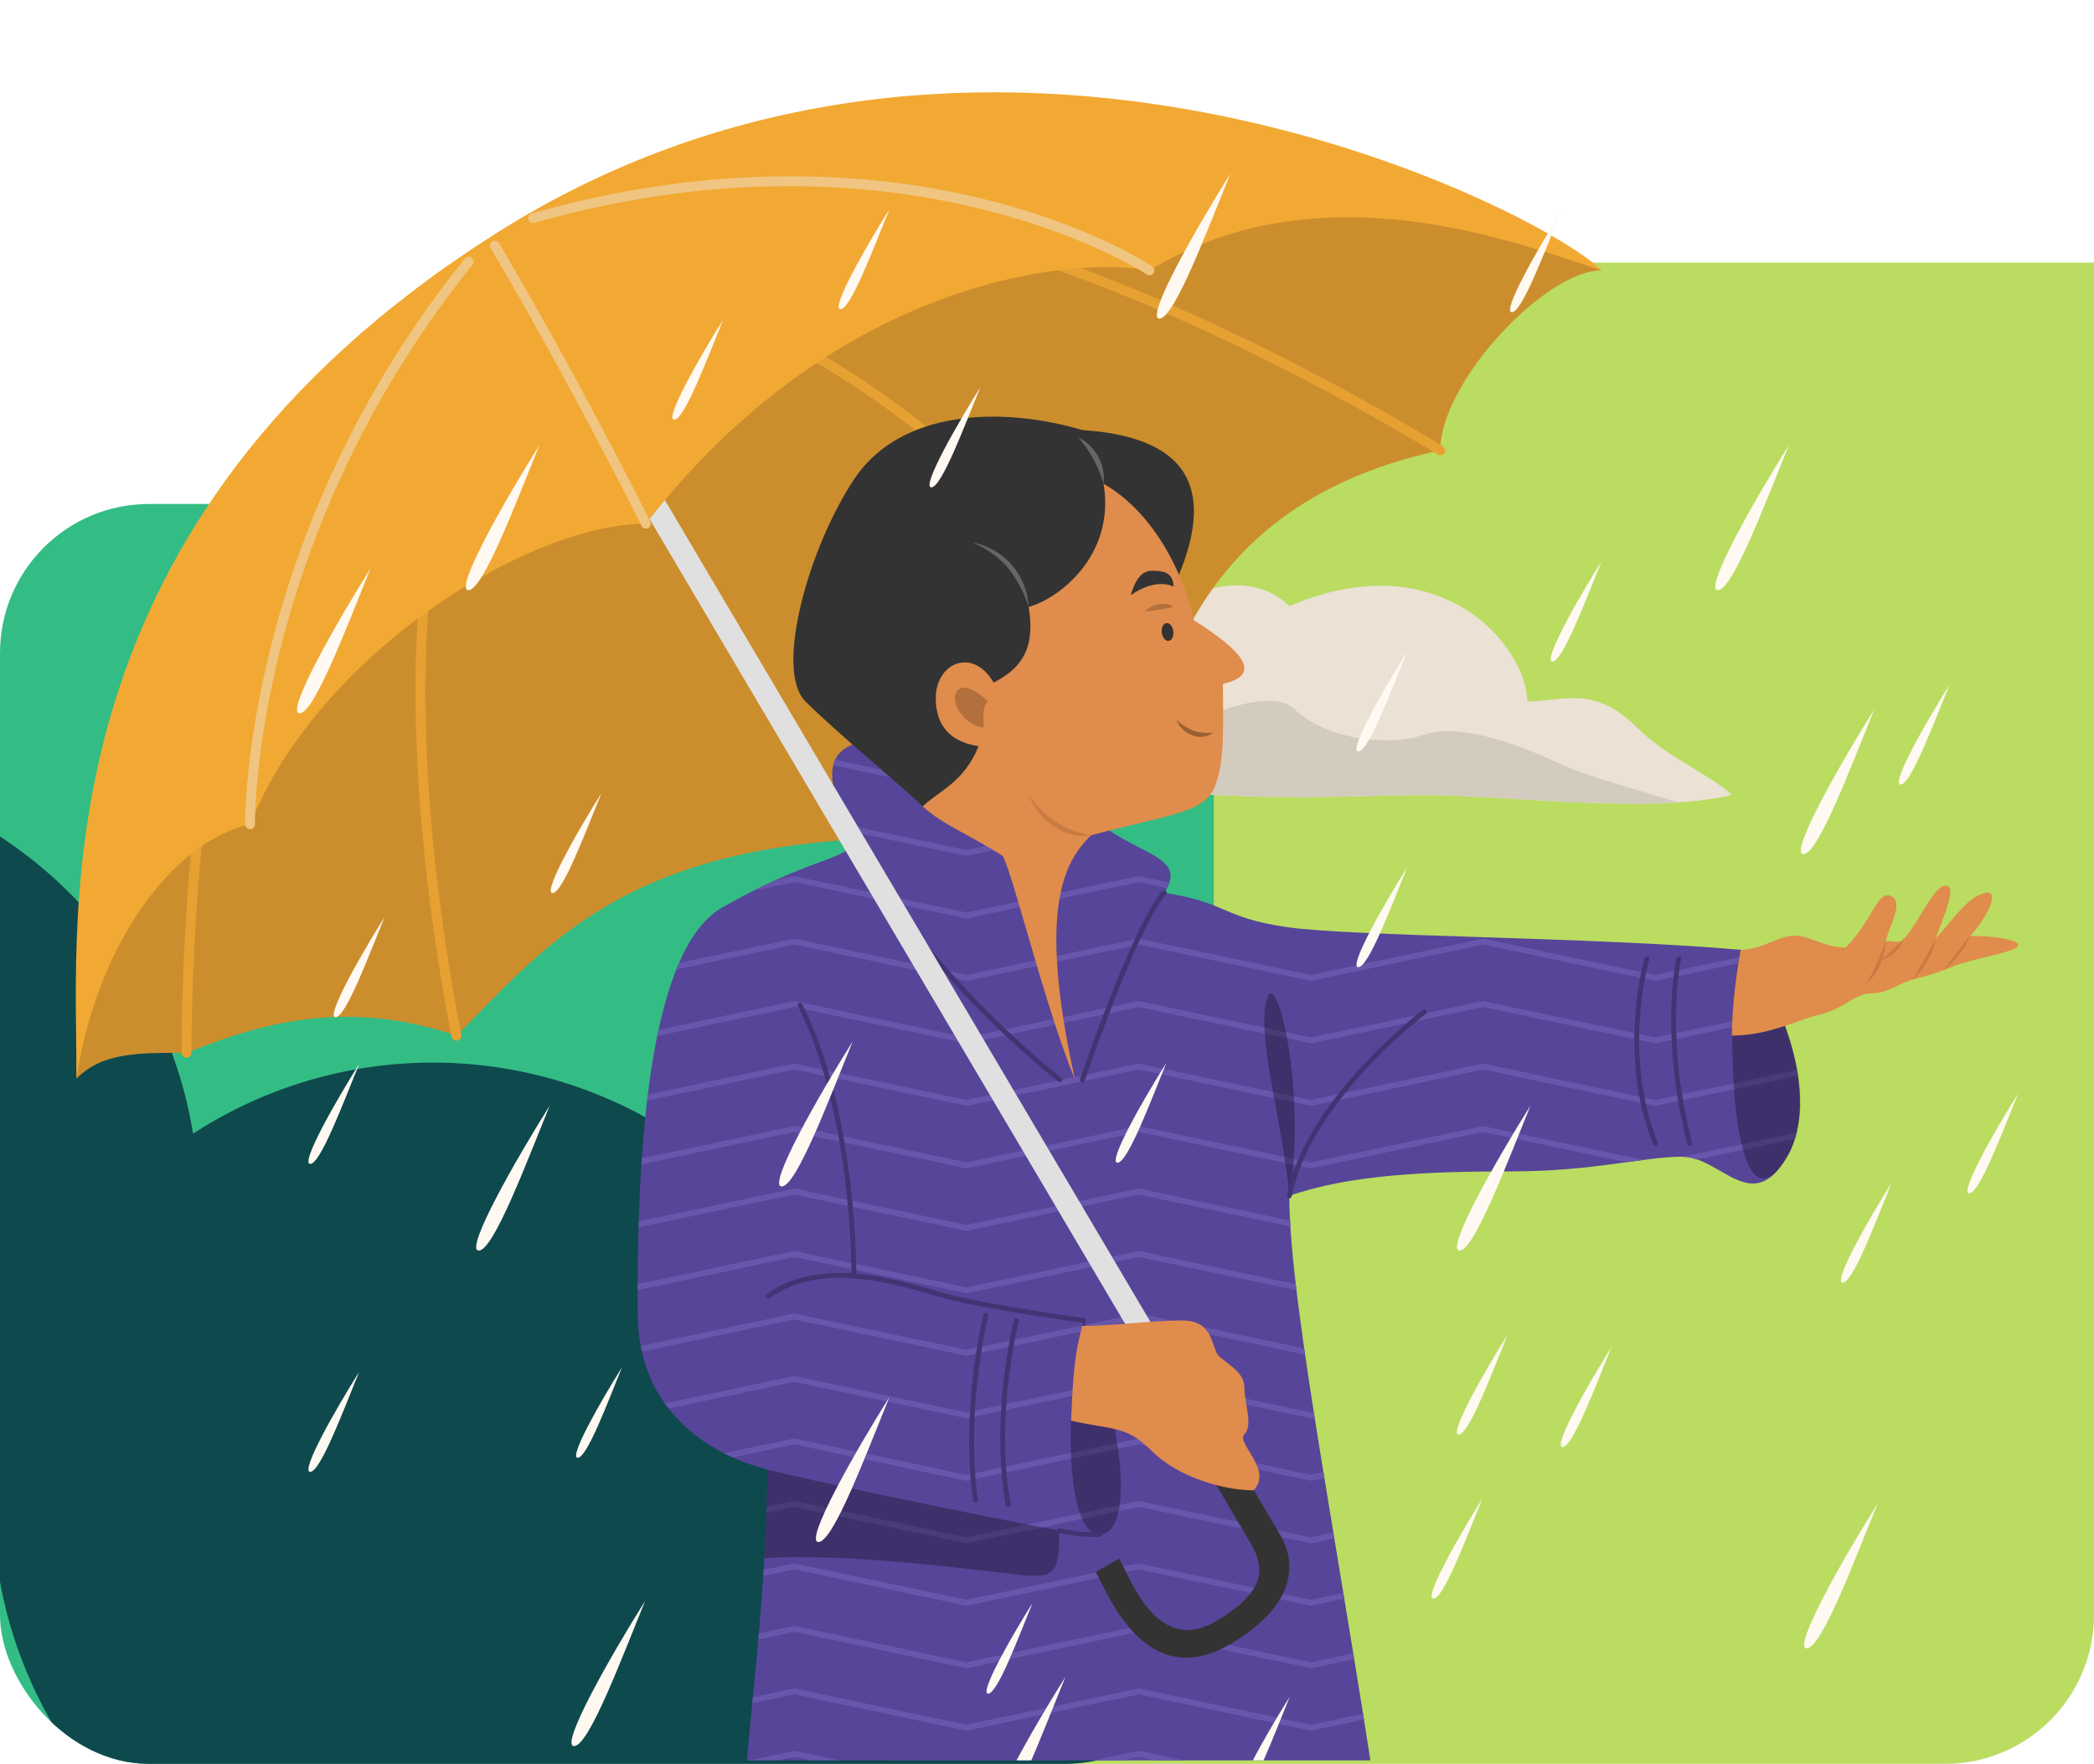 <svg xmlns="http://www.w3.org/2000/svg" xmlns:xlink="http://www.w3.org/1999/xlink" width="295" height="248.487" viewBox="0 0 295 248.487">
  <defs>
    <clipPath id="clip-path">
      <rect id="Rectángulo_338983" data-name="Rectángulo 338983" width="295" height="188.487" transform="translate(0 0)" fill="#0e494d" stroke="#707070" stroke-width="1"/>
    </clipPath>
    <clipPath id="clip-path-2">
      <rect id="Rectángulo_344698" data-name="Rectángulo 344698" width="171" height="177.487" rx="21" transform="translate(285 11097.305)" fill="#34bc85"/>
    </clipPath>
    <clipPath id="clip-path-3">
      <rect id="Rectángulo_344844" data-name="Rectángulo 344844" width="295" height="248" transform="translate(285 1687)" fill="#fff" stroke="#707070" stroke-width="1"/>
    </clipPath>
    <clipPath id="clip-path-4">
      <rect id="Rectángulo_344843" data-name="Rectángulo 344843" width="273.637" height="249.115" fill="none"/>
    </clipPath>
    <clipPath id="clip-path-6">
      <path id="Trazado_728902" data-name="Trazado 728902" d="M109.25,145.583c5.724,5.724,13.944,5.423,10.329,10.932,8.952,1.377,7.976,3.442,17.158,4.82s43.152,1.378,64.04,3.214c5.279,5.279,11.491,20.658,6.549,29.151s-9.3,0-14.812,0-12.394,2.065-24.1,2.065-22.722.46-31.216,3.443c0,15.838,7.688,53.023,13.542,93.65-14.117-2.754-30.815-4.476-45.881-2.41s-34,1.722-44.673-.344c0-12.4,3.443-32.02,3.443-52.334-6.542-1.721-18.248-7.115-18.248-22.264s.23-50.268,11.936-56.925,16.068-6.426,18.362-8.721c-2.066-5.968-5.3-12.14-.011-14.218,5.749,0,26.783,5.39,33.582,9.943" transform="translate(-45.38 -135.64)" fill="none"/>
    </clipPath>
    <clipPath id="clip-path-8">
      <rect id="Rectángulo_344841" data-name="Rectángulo 344841" width="145.944" height="88.199" fill="none"/>
    </clipPath>
  </defs>
  <g id="Grupo_984584" data-name="Grupo 984584" transform="translate(-285 -1687)">
    <g id="Grupo_984218" data-name="Grupo 984218" transform="translate(0 -9339.305)">
      <g id="Grupo_984217" data-name="Grupo 984217" transform="translate(-53 8056.097)">
        <g id="Grupo_983733" data-name="Grupo 983733" transform="translate(338 3007.208)">
          <path id="Rectángulo_338981" data-name="Rectángulo 338981" d="M21,0H189a0,0,0,0,1,0,0V190.487a21,21,0,0,1-21,21H21a21,21,0,0,1-21-21V21A21,21,0,0,1,21,0Z" transform="translate(106 0)" fill="#badc61"/>
          <rect id="Rectángulo_338982" data-name="Rectángulo 338982" width="171" height="177.487" rx="21" transform="translate(0 34)" fill="#34bc85"/>
        </g>
      </g>
      <g id="Enmascarar_grupo_927296" data-name="Enmascarar grupo 927296" clip-path="url(#clip-path-2)">
        <path id="Unión_143" data-name="Unión 143" d="M9248,11882a9.9,9.9,0,1,0-17-9,62.014,62.014,0,0,1-61.2-52.018,62,62,0,1,1,27.4-61.967A62.011,62.011,0,0,1,9293,11811a9.9,9.9,0,1,0,17,9,62,62,0,1,1-62,62Z" transform="translate(-8885 -573)" fill="#0e494d"/>
      </g>
    </g>
    <g id="Enmascarar_grupo_927300" data-name="Enmascarar grupo 927300" clip-path="url(#clip-path-3)">
      <g id="Grupo_984583" data-name="Grupo 984583" transform="translate(295.682 1700)">
        <g id="Grupo_984582" data-name="Grupo 984582" clip-path="url(#clip-path-4)">
          <g id="Grupo_984574" data-name="Grupo 984574">
            <g id="Grupo_984573" data-name="Grupo 984573" clip-path="url(#clip-path-4)">
              <path id="Trazado_728876" data-name="Trazado 728876" d="M154.219,132.066c-2.621-2.621-9.226-5.364-13.411-9.55-6.013-6.012-10.371-3.633-15.42-3.633,0-7.474-11.936-22.6-33.513-13.43-8.5-8.5-28.153,2.094-32.338,24.748,28.207,3.243,40.142,1.865,51.389,1.865s31.727,2.754,43.292,0" transform="translate(79.081 -33.065)" fill="#ebe1d4"/>
              <path id="Trazado_728877" data-name="Trazado 728877" d="M70.792,138.526c10.833-9.412,24.119-14.422,27.752-10.789,3.99,3.99,12.77,5.417,18.279,3.561s14.691,2.085,19.187,4.152c4.041,1.856,11.266,3.711,16.481,5.4-11.557.745-26.607-1.04-35.668-1.04-10.506,0-21.619,1.2-46.031-1.285" transform="translate(73.184 -40.81)" fill="#d4cbbf"/>
              <path id="Trazado_728878" data-name="Trazado 728878" d="M301.471,30.157c-11.018-6.426-33.971-19.74-94.57-12.165-44.071,21.347-80.107,41.316-97.322,58.532-14.691,28.92-22.954,38.561-22.954,67.482,3.673-3.672,8.608-3.615,15.494-3.615,8.779-3.443,21.518-8.091,38.045-2.41,11.792-11.792,22.552-25.995,57.326-27.716,11.018-11.017,23.068-23.412,42.7-23.412,3.787-8.264,11.018-25.479,38.561-31.332,0-9.64,14.8-25.363,22.724-25.363" transform="translate(-86.524 -5.071)" fill="#cc8e2d"/>
              <path id="Trazado_728879" data-name="Trazado 728879" d="M182.158,61.085a.688.688,0,0,0,.365-1.272c-.318-.2-32.1-19.935-62.49-28.937a.689.689,0,1,0-.391,1.32c30.213,8.95,61.835,28.587,62.151,28.785a.692.692,0,0,0,.365.1" transform="translate(10.065 -9.948)" fill="#e7a133"/>
              <path id="Trazado_728880" data-name="Trazado 728880" d="M329.471,163.5a.714.714,0,0,0,.146-.015.69.69,0,0,0,.528-.818c-.085-.391-8.354-39.351-3.608-69.147a.688.688,0,1,0-1.36-.216c-4.785,30.054,3.537,69.261,3.622,69.653a.688.688,0,0,0,.672.543" transform="translate(-275.831 -29.901)" fill="#e7a133"/>
              <path id="Trazado_728881" data-name="Trazado 728881" d="M231.155,98.645a.68.68,0,0,0,.427-.149.688.688,0,0,0,.113-.966c-.27-.341-27.273-34.242-54.645-47.3a.689.689,0,0,0-.594,1.243c27.081,12.923,53.891,46.575,54.159,46.913a.684.684,0,0,0,.54.262" transform="translate(-77.492 -16.175)" fill="#e7a133"/>
              <path id="Trazado_728882" data-name="Trazado 728882" d="M374.44,178.909a.689.689,0,0,0,.688-.689c0-.3.048-30.7,4.1-44.3a.688.688,0,1,0-1.319-.394c-4.114,13.8-4.161,43.442-4.161,44.7a.689.689,0,0,0,.689.689" transform="translate(-358.845 -42.9)" fill="#e7a133"/>
              <path id="Trazado_728883" data-name="Trazado 728883" d="M109.249,145.583c5.724,5.724,13.945,5.423,10.329,10.932,8.952,1.377,7.977,3.443,17.158,4.82s43.153,1.377,64.041,3.213c5.279,5.279,11.491,20.658,6.549,29.151s-9.3,0-14.813,0-12.394,2.066-24.1,2.066-22.723.46-31.216,3.443c0,15.838,7.689,53.023,13.542,93.65-14.117-2.755-30.815-4.476-45.881-2.41s-34,1.722-44.673-.345c0-12.394,3.443-32.019,3.443-52.333-6.543-1.722-18.248-7.115-18.248-22.264s.23-50.268,11.936-56.925,16.068-6.427,18.363-8.722c-2.066-5.968-5.3-12.14-.011-14.218,5.749,0,26.782,5.39,33.582,9.943" transform="translate(33.76 -43.742)" fill="#574599"/>
            </g>
          </g>
          <g id="Grupo_984576" data-name="Grupo 984576" transform="translate(79.14 91.898)">
            <g id="Grupo_984575" data-name="Grupo 984575" clip-path="url(#clip-path-6)">
              <path id="Trazado_728884" data-name="Trazado 728884" d="M39.462,142.961a.414.414,0,0,0,.086-.009l24.177-5.108L87.9,142.952a.4.4,0,0,0,.171,0l24.176-5.108,24.174,5.108a.4.4,0,0,0,.171,0l24.174-5.108,24.172,5.108a.4.4,0,0,0,.171,0l24.255-5.127a.413.413,0,1,0-.171-.808l-24.17,5.108-24.172-5.108a.385.385,0,0,0-.171,0l-24.173,5.108-24.174-5.108a.382.382,0,0,0-.171,0l-24.176,5.108L63.81,137.017a.382.382,0,0,0-.171,0l-24.262,5.126a.413.413,0,0,0,.085.818" transform="translate(-41.65 -136.081)" fill="#6756ab"/>
              <path id="Trazado_728885" data-name="Trazado 728885" d="M39.462,155.954a.372.372,0,0,0,.086-.009l24.177-5.108L87.9,155.945a.382.382,0,0,0,.171,0l24.176-5.108,24.174,5.108a.382.382,0,0,0,.171,0l24.174-5.108,24.172,5.108a.382.382,0,0,0,.171,0l24.255-5.126a.413.413,0,1,0-.171-.808l-24.17,5.108-24.172-5.108a.406.406,0,0,0-.171,0l-24.173,5.108-24.174-5.108a.4.4,0,0,0-.171,0l-24.176,5.108L63.81,150.011a.4.4,0,0,0-.171,0l-24.262,5.127a.413.413,0,0,0,.085.817" transform="translate(-41.65 -140.271)" fill="#6756ab"/>
              <path id="Trazado_728886" data-name="Trazado 728886" d="M39.462,168.946a.412.412,0,0,0,.086-.009l24.177-5.109L87.9,168.938a.4.4,0,0,0,.171,0l24.176-5.109,24.174,5.109a.4.4,0,0,0,.171,0l24.174-5.109,24.172,5.109a.4.4,0,0,0,.171,0l24.255-5.127a.413.413,0,1,0-.171-.808l-24.17,5.109L160.851,163a.406.406,0,0,0-.171,0l-24.173,5.109L112.333,163a.4.4,0,0,0-.171,0l-24.176,5.109L63.81,163a.4.4,0,0,0-.171,0l-24.262,5.127a.413.413,0,0,0,.085.817" transform="translate(-41.65 -144.461)" fill="#6756ab"/>
              <path id="Trazado_728887" data-name="Trazado 728887" d="M39.462,181.938a.413.413,0,0,0,.086-.009l24.177-5.108L87.9,181.929a.4.4,0,0,0,.171,0l24.176-5.108,24.174,5.108a.4.4,0,0,0,.171,0l24.174-5.108,24.172,5.108a.4.4,0,0,0,.171,0l24.255-5.127a.413.413,0,1,0-.171-.808l-24.17,5.109-24.172-5.109a.406.406,0,0,0-.171,0L136.507,181.1l-24.174-5.109a.4.4,0,0,0-.171,0L87.986,181.1,63.81,175.994a.4.4,0,0,0-.171,0L39.377,181.12a.413.413,0,0,0,.085.818" transform="translate(-41.65 -148.651)" fill="#6756ab"/>
              <path id="Trazado_728888" data-name="Trazado 728888" d="M39.462,194.931a.415.415,0,0,0,.086-.01l24.177-5.108L87.9,194.921a.383.383,0,0,0,.171,0l24.176-5.108,24.174,5.108a.383.383,0,0,0,.171,0l24.174-5.108,24.172,5.108a.383.383,0,0,0,.171,0l24.255-5.126a.413.413,0,1,0-.171-.808l-24.17,5.108-24.172-5.108a.385.385,0,0,0-.171,0l-24.173,5.108-24.174-5.108a.382.382,0,0,0-.171,0l-24.176,5.108L63.81,188.986a.382.382,0,0,0-.171,0l-24.262,5.127a.413.413,0,0,0,.085.818" transform="translate(-41.65 -152.84)" fill="#6756ab"/>
              <path id="Trazado_728889" data-name="Trazado 728889" d="M39.462,207.923a.413.413,0,0,0,.086-.009L63.725,202.8,87.9,207.914a.4.4,0,0,0,.171,0l24.176-5.109,24.174,5.109a.4.4,0,0,0,.171,0l24.174-5.109,24.172,5.109a.4.4,0,0,0,.171,0l24.255-5.127a.413.413,0,1,0-.171-.809l-24.17,5.109-24.172-5.109a.429.429,0,0,0-.171,0l-24.173,5.109-24.174-5.109a.425.425,0,0,0-.171,0l-24.176,5.109L63.81,201.978a.425.425,0,0,0-.171,0l-24.262,5.127a.413.413,0,0,0,.085.818" transform="translate(-41.65 -157.03)" fill="#6756ab"/>
              <path id="Trazado_728890" data-name="Trazado 728890" d="M39.462,220.915a.415.415,0,0,0,.086-.009L63.725,215.8,87.9,220.906a.4.4,0,0,0,.171,0l24.176-5.109,24.174,5.109a.4.4,0,0,0,.171,0l24.174-5.109,24.172,5.109a.4.4,0,0,0,.171,0l24.255-5.127a.413.413,0,1,0-.171-.808l-24.17,5.109-24.172-5.109a.406.406,0,0,0-.171,0l-24.173,5.109-24.174-5.109a.4.4,0,0,0-.171,0L87.986,220.08,63.81,214.971a.4.4,0,0,0-.171,0L39.377,220.1a.413.413,0,0,0,.085.818" transform="translate(-41.65 -161.22)" fill="#6756ab"/>
              <path id="Trazado_728891" data-name="Trazado 728891" d="M39.462,233.907a.413.413,0,0,0,.086-.009l24.177-5.108L87.9,233.9a.4.4,0,0,0,.171,0l24.176-5.108,24.174,5.108a.4.4,0,0,0,.171,0l24.174-5.108,24.172,5.108a.4.4,0,0,0,.171,0l24.255-5.127a.413.413,0,1,0-.171-.808l-24.17,5.108-24.172-5.108a.385.385,0,0,0-.171,0l-24.173,5.108-24.174-5.108a.382.382,0,0,0-.171,0l-24.176,5.108L63.81,227.963a.382.382,0,0,0-.171,0l-24.262,5.126a.413.413,0,0,0,.085.818" transform="translate(-41.65 -165.41)" fill="#6756ab"/>
              <path id="Trazado_728892" data-name="Trazado 728892" d="M39.462,246.9a.413.413,0,0,0,.086-.009l24.177-5.108L87.9,246.889a.4.4,0,0,0,.171,0l24.176-5.108,24.174,5.108a.4.4,0,0,0,.171,0l24.174-5.108,24.172,5.108a.4.4,0,0,0,.171,0l24.255-5.127a.413.413,0,1,0-.171-.808l-24.17,5.108-24.172-5.108a.385.385,0,0,0-.171,0l-24.173,5.108-24.174-5.108a.382.382,0,0,0-.171,0l-24.176,5.108L63.81,240.954a.382.382,0,0,0-.171,0L39.377,246.08a.413.413,0,0,0,.085.818" transform="translate(-41.65 -169.599)" fill="#6756ab"/>
              <path id="Trazado_728893" data-name="Trazado 728893" d="M39.462,259.891a.373.373,0,0,0,.086-.01l24.177-5.108L87.9,259.881a.382.382,0,0,0,.171,0l24.176-5.108,24.174,5.108a.382.382,0,0,0,.171,0l24.174-5.108,24.172,5.108a.382.382,0,0,0,.171,0l24.255-5.126a.413.413,0,1,0-.171-.808l-24.17,5.108-24.172-5.108a.406.406,0,0,0-.171,0l-24.173,5.108-24.174-5.108a.4.4,0,0,0-.171,0l-24.176,5.108L63.81,253.947a.4.4,0,0,0-.171,0l-24.262,5.127a.413.413,0,0,0,.085.818" transform="translate(-41.65 -173.789)" fill="#6756ab"/>
              <path id="Trazado_728894" data-name="Trazado 728894" d="M39.462,272.883a.413.413,0,0,0,.086-.009l24.177-5.109L87.9,272.874a.4.4,0,0,0,.171,0l24.176-5.109,24.174,5.109a.4.4,0,0,0,.171,0l24.174-5.109,24.172,5.109a.4.4,0,0,0,.171,0l24.255-5.127a.413.413,0,1,0-.171-.808l-24.17,5.109-24.172-5.109a.407.407,0,0,0-.171,0l-24.173,5.109-24.174-5.109a.4.4,0,0,0-.171,0l-24.176,5.109L63.81,266.939a.4.4,0,0,0-.171,0l-24.262,5.127a.413.413,0,0,0,.085.818" transform="translate(-41.65 -177.979)" fill="#6756ab"/>
              <path id="Trazado_728895" data-name="Trazado 728895" d="M39.462,285.875a.413.413,0,0,0,.086-.009l24.177-5.109L87.9,285.866a.4.4,0,0,0,.171,0l24.176-5.109,24.174,5.109a.4.4,0,0,0,.171,0l24.174-5.109,24.172,5.109a.4.4,0,0,0,.171,0l24.255-5.127a.413.413,0,1,0-.171-.808l-24.17,5.109-24.172-5.109a.406.406,0,0,0-.171,0l-24.173,5.109-24.174-5.109a.4.4,0,0,0-.171,0L87.986,285.04,63.81,279.931a.4.4,0,0,0-.171,0l-24.262,5.127a.413.413,0,0,0,.085.818" transform="translate(-41.65 -182.169)" fill="#6756ab"/>
              <path id="Trazado_728896" data-name="Trazado 728896" d="M39.462,298.867a.413.413,0,0,0,.086-.009l24.177-5.108L87.9,298.858a.4.4,0,0,0,.171,0l24.176-5.108,24.174,5.108a.4.4,0,0,0,.171,0l24.174-5.108,24.172,5.108a.4.4,0,0,0,.171,0l24.255-5.127a.413.413,0,1,0-.171-.808l-24.17,5.108-24.172-5.108a.385.385,0,0,0-.171,0l-24.173,5.108-24.174-5.108a.382.382,0,0,0-.171,0l-24.176,5.108L63.81,292.923a.382.382,0,0,0-.171,0l-24.262,5.126a.413.413,0,0,0,.085.818" transform="translate(-41.65 -186.359)" fill="#6756ab"/>
              <path id="Trazado_728897" data-name="Trazado 728897" d="M39.462,311.859a.414.414,0,0,0,.086-.01l24.177-5.108L87.9,311.849a.383.383,0,0,0,.171,0l24.176-5.108,24.174,5.108a.383.383,0,0,0,.171,0l24.174-5.108,24.172,5.108a.383.383,0,0,0,.171,0l24.255-5.127a.413.413,0,1,0-.171-.808l-24.17,5.108-24.172-5.108a.406.406,0,0,0-.171,0l-24.173,5.108-24.174-5.108a.4.4,0,0,0-.171,0l-24.176,5.108L63.81,305.915a.4.4,0,0,0-.171,0l-24.262,5.127a.413.413,0,0,0,.085.818" transform="translate(-41.65 -190.548)" fill="#6756ab"/>
              <path id="Trazado_728898" data-name="Trazado 728898" d="M39.462,324.851a.413.413,0,0,0,.086-.009l24.177-5.109L87.9,324.842a.4.4,0,0,0,.171,0l24.176-5.109,24.174,5.109a.4.4,0,0,0,.171,0l24.174-5.109,24.172,5.109a.4.4,0,0,0,.171,0l24.255-5.127a.413.413,0,1,0-.171-.808l-24.17,5.108-24.172-5.108a.407.407,0,0,0-.171,0l-24.173,5.108-24.174-5.108a.4.4,0,0,0-.171,0l-24.176,5.108L63.81,318.907a.4.4,0,0,0-.171,0l-24.262,5.127a.413.413,0,0,0,.085.818" transform="translate(-41.65 -194.738)" fill="#6756ab"/>
              <path id="Trazado_728899" data-name="Trazado 728899" d="M39.462,337.843a.413.413,0,0,0,.086-.009l24.177-5.109L87.9,337.834a.4.4,0,0,0,.171,0l24.176-5.109,24.174,5.109a.4.4,0,0,0,.171,0l24.174-5.109,24.172,5.109a.4.4,0,0,0,.171,0l24.255-5.127a.413.413,0,1,0-.171-.808l-24.17,5.109L160.851,331.9a.406.406,0,0,0-.171,0l-24.173,5.109L112.333,331.9a.4.4,0,0,0-.171,0l-24.176,5.109L63.81,331.9a.4.4,0,0,0-.171,0l-24.262,5.127a.413.413,0,0,0,.085.818" transform="translate(-41.65 -198.928)" fill="#6756ab"/>
              <path id="Trazado_728900" data-name="Trazado 728900" d="M39.462,350.835a.413.413,0,0,0,.086-.009l24.177-5.108L87.9,350.826a.4.4,0,0,0,.171,0l24.176-5.108,24.174,5.108a.4.4,0,0,0,.171,0l24.174-5.108,24.172,5.108a.4.4,0,0,0,.171,0l24.255-5.127a.413.413,0,1,0-.171-.808L185.023,350l-24.172-5.109a.407.407,0,0,0-.171,0L136.507,350l-24.174-5.109a.4.4,0,0,0-.171,0L87.986,350,63.81,344.891a.4.4,0,0,0-.171,0l-24.262,5.127a.413.413,0,0,0,.085.818" transform="translate(-41.65 -203.117)" fill="#6756ab"/>
              <path id="Trazado_728901" data-name="Trazado 728901" d="M39.462,363.827a.413.413,0,0,0,.086-.009l24.177-5.108L87.9,363.818a.383.383,0,0,0,.171,0l24.176-5.108,24.174,5.108a.383.383,0,0,0,.171,0l24.174-5.108,24.172,5.108a.383.383,0,0,0,.171,0l24.255-5.127a.413.413,0,1,0-.171-.808l-24.17,5.108-24.172-5.108a.385.385,0,0,0-.171,0l-24.173,5.108-24.174-5.108a.382.382,0,0,0-.171,0l-24.176,5.108L63.81,357.883a.382.382,0,0,0-.171,0L39.377,363.01a.413.413,0,0,0,.085.817" transform="translate(-41.65 -207.307)" fill="#6756ab"/>
            </g>
          </g>
          <g id="Grupo_984581" data-name="Grupo 984581">
            <g id="Grupo_984580" data-name="Grupo 984580" clip-path="url(#clip-path-4)">
              <g id="Grupo_984579" data-name="Grupo 984579" transform="translate(97.004 120.806)" opacity="0.3">
                <g id="Grupo_984578" data-name="Grupo 984578">
                  <g id="Grupo_984577" data-name="Grupo 984577" clip-path="url(#clip-path-8)">
                    <path id="Trazado_728903" data-name="Trazado 728903" d="M153.935,215.886c-.918-10.329-4.591-22.035-3.213-27.544s5.739,13.312,3.213,27.544" transform="translate(-79.984 -181.226)"/>
                    <path id="Trazado_728904" data-name="Trazado 728904" d="M46.458,178.307c4.318,3.974,12.624,21.06,5.842,30.258-7.44,10.09-8.137-21.708-5.842-30.258" transform="translate(91.075 -178.307)"/>
                    <path id="Trazado_728905" data-name="Trazado 728905" d="M188.384,255.382c-2.921,13.084-2.4,30.126,2.245,30.126s3.945-13.772-2.245-30.126" transform="translate(-143.419 -203.163)"/>
                    <path id="Trazado_728906" data-name="Trazado 728906" d="M199.413,298.849c.234-4.087.383-8.262.383-12.467,5.336,1.377,28.4,6.2,41.144,8.607,0,4.82-.172,6.369-3.615,6.369-3.1,0-23.45-3.339-37.912-2.51" transform="translate(-199.413 -213.16)"/>
                  </g>
                </g>
              </g>
              <path id="Trazado_728907" data-name="Trazado 728907" d="M177.4,192.971a.348.348,0,0,0,.327-.231c8.058-23.109,11.3-26.073,11.43-26.188a.347.347,0,0,0,.042-.483.342.342,0,0,0-.479-.049c-.136.11-3.442,2.972-11.644,26.494a.344.344,0,0,0,.211.439.367.367,0,0,0,.113.019" transform="translate(-35.594 -53.514)" fill="#413473"/>
              <path id="Trazado_728908" data-name="Trazado 728908" d="M123.273,217.3a.343.343,0,0,0,.337-.277c2.7-13.483,18.758-25.607,18.92-25.729a.345.345,0,0,0-.413-.552c-.164.123-16.434,12.4-19.182,26.147a.342.342,0,0,0,.27.4.3.3,0,0,0,.067.007" transform="translate(47.683 -61.49)" fill="#413473"/>
              <path id="Trazado_728909" data-name="Trazado 728909" d="M70.4,206.362a.344.344,0,0,0,.333-.43c-3.894-15.22-1.57-25.744-1.547-25.849a.344.344,0,0,0-.671-.154c-.024.107-2.383,10.793,1.551,26.174a.345.345,0,0,0,.333.259" transform="translate(156.965 -57.939)" fill="#413473"/>
              <path id="Trazado_728910" data-name="Trazado 728910" d="M77.888,206.362a.345.345,0,0,0,.32-.472c-5.061-12.637-1.235-25.653-1.2-25.783a.344.344,0,1,0-.659-.2c-.039.132-3.934,13.38,1.215,26.239a.346.346,0,0,0,.32.216" transform="translate(144.655 -57.938)" fill="#413473"/>
              <path id="Trazado_728911" data-name="Trazado 728911" d="M238.585,252.542a.344.344,0,0,0,.047-.686c-.138-.018-13.809-1.908-19.4-3.434-.547-.15-1.147-.322-1.791-.509-6.048-1.746-16.174-4.668-23.462.561a.344.344,0,0,0,.4.56c7.018-5.035,16.941-2.171,22.869-.459.648.187,1.251.361,1.8.511,5.636,1.537,19.352,3.433,19.491,3.452a.362.362,0,0,0,.047,0" transform="translate(-96.617 -79.173)" fill="#413473"/>
              <path id="Trazado_728912" data-name="Trazado 728912" d="M249.511,228.072a.344.344,0,0,0,.344-.34c0-.226.157-22.839-7.611-38.225a.344.344,0,0,0-.615.31c7.692,15.235,7.54,37.682,7.537,37.907a.344.344,0,0,0,.34.348Z" transform="translate(-139.9 -61.052)" fill="#413473"/>
              <path id="Trazado_728913" data-name="Trazado 728913" d="M208.923,281.5a.4.4,0,0,0,.064-.005.346.346,0,0,0,.277-.4c-2.255-12.4,1.108-25.657,1.142-25.789a.345.345,0,0,0-.667-.173c-.034.134-3.436,13.533-1.152,26.086a.344.344,0,0,0,.337.283" transform="translate(-77.566 -82.193)" fill="#413473"/>
              <path id="Trazado_728914" data-name="Trazado 728914" d="M195.731,299.819a7.279,7.279,0,0,0,.859-.039.344.344,0,0,0-.091-.683,20.126,20.126,0,0,1-5.573-.513.344.344,0,0,0-.131.676,26.728,26.728,0,0,0,4.936.558" transform="translate(-52.33 -96.287)" fill="#413473"/>
              <path id="Trazado_728915" data-name="Trazado 728915" d="M215.034,280.541a.365.365,0,0,0,.047,0,.344.344,0,0,0,.295-.388c-1.776-12.947,1.423-25.735,1.455-25.863a.344.344,0,0,0-.667-.17c-.032.129-3.266,13.042-1.47,26.128a.342.342,0,0,0,.34.3" transform="translate(-88.295 -81.865)" fill="#413473"/>
              <path id="Trazado_728916" data-name="Trazado 728916" d="M228.3,189.8a.344.344,0,0,0,.216-.612,133.149,133.149,0,0,1-29.1-32.9.344.344,0,0,0-.6.343,133.9,133.9,0,0,0,29.263,33.092.341.341,0,0,0,.215.076" transform="translate(-89.685 -50.346)" fill="#413473"/>
              <path id="Trazado_728917" data-name="Trazado 728917" d="M225.2,90.911c4.82-10.789,4.361-20.428-13.084-21.577-11.707-3.442-25.71-2.754-32.136,6.886s-11.3,26.935-6.886,31.347,14.095,12.359,16.527,14.79c5.738-1.607,29.612-19.97,35.58-31.446" transform="translate(-70.307 -21.75)" fill="#333"/>
              <path id="Trazado_728918" data-name="Trazado 728918" d="M190.1,71.759a17.346,17.346,0,0,1,3.56,6.541,6.506,6.506,0,0,0-3.56-6.541" transform="translate(-48.872 -23.141)" fill="#666"/>
              <path id="Trazado_728919" data-name="Trazado 728919" d="M213.685,102.677a9.705,9.705,0,0,0-7.919-9.066,13.68,13.68,0,0,1,4.71,3.232,16.788,16.788,0,0,1,3.209,5.835" transform="translate(-79.457 -30.188)" fill="#666"/>
              <path id="Trazado_728920" data-name="Trazado 728920" d="M186.375,81.415c5.739,3.213,10.706,10.443,12.726,19.223,5.98,3.787,10.284,7.575,4.087,8.952,0,5.509.344,11.018-1.205,14.633s-6.541,3.787-17.388,6.713c-3.445,3.443-7.749,9.64-2.239,34.43-4.3-10.5-8.436-27.889-10.157-31.5-4.82-3.1-8.419-4.373-11.3-7,2.152-2.152,5.8-3.329,7.861-8.493-2.841-.43-6.025-1.894-6.025-6.8s5.206-7.23,8.155-2.152c3.207-1.722,6.047-4.045,4.928-10.673,4.045-1.033,12.254-7.116,10.561-17.329" transform="translate(-41.586 -26.255)" fill="#e08c4c"/>
              <path id="Trazado_728921" data-name="Trazado 728921" d="M172.559,132.3a6.223,6.223,0,0,1-2.793-.293,7.024,7.024,0,0,1-2.371-1.515c.713,1.949,3.356,3.207,5.164,1.808" transform="translate(-12.335 -42.083)" fill="#995f33"/>
              <path id="Trazado_728922" data-name="Trazado 728922" d="M179.7,106.791c-1.18-.856-3.111-.3-4.046.662a26.821,26.821,0,0,0,4.046-.662" transform="translate(-25.068 -34.302)" fill="#b36f3c"/>
              <path id="Trazado_728923" data-name="Trazado 728923" d="M175.667,111.724c.088.691.522,1.206.971,1.148s.739-.663.651-1.355-.522-1.2-.97-1.148-.74.663-.652,1.354" transform="translate(-22.675 -35.591)" fill="#333"/>
              <path id="Trazado_728924" data-name="Trazado 728924" d="M181.678,101.727s-2.325-1.37-6.026,1.213c.689-2.239,1.549-3.443,3.014-3.443s3.012.157,3.012,2.23" transform="translate(-27.048 -32.086)" fill="#333"/>
              <path id="Trazado_728925" data-name="Trazado 728925" d="M201.586,151.8a12.588,12.588,0,0,1-4.976-1.93,14.4,14.4,0,0,1-3.8-3.751c1.287,3.386,4.976,6.3,8.781,5.681" transform="translate(-58.577 -47.122)" fill="#c77b43"/>
              <path id="Trazado_728926" data-name="Trazado 728926" d="M218.883,125.746c-1.844-1.844-4.13-2.769-4.589-.934s1.951,4.566,4.017,4.566c0-1.123-.352-2.708.572-3.633" transform="translate(-90.395 -39.928)" fill="#b36f3c"/>
              <path id="Trazado_728927" data-name="Trazado 728927" d="M242.988,223.6l2.768-1.631L164.387,84.256l-2.768,1.631Z" transform="translate(-81.619 -27.172)" fill="#e0e0e0"/>
              <path id="Trazado_728928" data-name="Trazado 728928" d="M171.369,284.565l-3.6,2.123,5.612,9.518c2.274,3.859,1.728,7.04-4.956,10.982-8.3,4.891-12.11-6.362-13.588-8.87l-3.281,1.934c1.594,2.7,6.939,17.212,19,10.1,9.53-5.619,9.16-11.64,7-15.306s-2.92-4.952-6.181-10.482" transform="translate(-7.86 -91.768)" fill="#333"/>
              <path id="Trazado_728929" data-name="Trazado 728929" d="M301.572,25.086c-12.05-3.9-39.594-14.691-63.7,0-12.4-2.181-45.105,2.3-70.928,35.693-16.526,0-46.136,18.247-55.777,42.349-11.017,2.41-21.69,17.216-24.445,35.807,0-23.756-5.2-78.233,58.933-118.956,68.588-43.554,147.192-3.615,155.913,5.107" transform="translate(-86.625 0)" fill="#f2a933"/>
              <path id="Trazado_728930" data-name="Trazado 728930" d="M321.9,114.859h.014a.689.689,0,0,0,.675-.7c-.007-.4-.386-40.252,30.624-78.792a.689.689,0,1,0-1.073-.863c-31.338,38.946-30.935,79.279-30.928,79.682a.689.689,0,0,0,.688.675" transform="translate(-297.356 -11.043)" fill="#f0c582"/>
              <path id="Trazado_728931" data-name="Trazado 728931" d="M267.159,31.408a.689.689,0,0,0,.383-1.261c-.346-.232-8.665-5.733-23.661-9.45-13.814-3.423-36.087-5.852-63.758,2.014a.689.689,0,0,0,.376,1.325c52.332-14.88,85.944,7.032,86.277,7.255a.689.689,0,0,0,.383.117" transform="translate(-115.907 -5.634)" fill="#f0c582"/>
              <path id="Trazado_728932" data-name="Trazado 728932" d="M306.291,71.415a.676.676,0,0,0,.3-.072.689.689,0,0,0,.311-.923c-.1-.2-10.014-20.09-21.315-39.231a.689.689,0,0,0-1.186.7c11.277,19.1,21.169,38.946,21.268,39.145a.687.687,0,0,0,.617.383" transform="translate(-225.966 -9.948)" fill="#f0c582"/>
              <path id="Trazado_728933" data-name="Trazado 728933" d="M1.237,174.014c2.9,0,5.409-1.993,7.562-1.993s4.362,1.682,7.23,1.682c3.688-3.688,4.507-8.094,6.352-7.274s0,3.79-.717,6.352c1.436,0,1.9.358,2.562-.308,1.9-1.894,4.2-7.479,5.84-7.479s.1,3.484-1.331,7.377c2.151-2.152,4.3-5.739,6.865-6.353s-.1,4.1-2.05,6.045c4.713,0,8.3.921,6.148,1.844s-5.738,1.332-8.812,2.561a38.995,38.995,0,0,1-5.43,1.743c-2.049.615-3.587,1.946-5.841,1.946s-3.79,2.152-7.171,2.972S5.18,186.1,0,186.1a72.78,72.78,0,0,1,1.237-12.085" transform="translate(233.299 -53.209)" fill="#e08c4c"/>
              <path id="Trazado_728934" data-name="Trazado 728934" d="M13.731,175.43c-.667.757-1.271,1.584-1.89,2.381s-1.276,1.58-1.822,2.432a11.751,11.751,0,0,0,3.712-4.814" transform="translate(253.118 -56.574)" fill="#c77b43"/>
              <path id="Trazado_728935" data-name="Trazado 728935" d="M20.4,175.884c-1.028,2-2.072,3.94-3.279,5.84a10.293,10.293,0,0,0,3.279-5.84" transform="translate(241.63 -56.72)" fill="#c77b43"/>
              <path id="Trazado_728936" data-name="Trazado 728936" d="M30.285,176.488a39.145,39.145,0,0,1-2.725,6.11,9.21,9.21,0,0,0,2.725-6.11" transform="translate(224.68 -56.915)" fill="#c77b43"/>
              <path id="Trazado_728937" data-name="Trazado 728937" d="M27.149,176.035a38.021,38.021,0,0,1-3.369,3.073,5.113,5.113,0,0,0,3.369-3.073" transform="translate(230.377 -56.769)" fill="#c77b43"/>
              <path id="Trazado_728938" data-name="Trazado 728938" d="M159.371,256.152c4.3,0,9.641-.77,14.117-.77s4.028,3.925,5.1,4.992,3.613,2.238,3.613,4.476,1.255,5.287,0,6.541,4.117,5.079,1.276,7.919c-4.131,0-10.587-1.808-14.288-5.509s-5.442-2.93-11.416-4.306c.186-3.272.224-8.787,1.6-13.344" transform="translate(-17.568 -82.357)" fill="#e08c4c"/>
              <path id="Trazado_728939" data-name="Trazado 728939" d="M40.267,128.3c-4.674,7.414-12.089,20.418-9.993,20.418s6.77-12.52,9.993-20.418" transform="translate(213.106 -41.376)" fill="#fff9f2"/>
              <path id="Trazado_728940" data-name="Trazado 728940" d="M58.053,73.4c-4.674,7.414-12.089,20.418-9.993,20.418S54.829,81.3,58.053,73.4" transform="translate(183.27 -23.67)" fill="#fff9f2"/>
              <path id="Trazado_728941" data-name="Trazado 728941" d="M111.771,210.708c-4.674,7.414-12.089,20.418-9.993,20.418s6.77-12.519,9.993-20.418" transform="translate(93.157 -67.95)" fill="#fff9f2"/>
              <path id="Trazado_728942" data-name="Trazado 728942" d="M39.569,293.42c-4.674,7.414-12.09,20.418-9.994,20.418s6.77-12.519,9.994-20.418" transform="translate(214.278 -94.624)" fill="#fff9f2"/>
              <path id="Trazado_728943" data-name="Trazado 728943" d="M174.173,16.927c-4.674,7.414-12.089,20.417-9.993,20.417s6.77-12.518,9.993-20.417" transform="translate(-11.523 -5.459)" fill="#fff9f2"/>
              <path id="Trazado_728944" data-name="Trazado 728944" d="M134.182,161.139c-3.224,5.115-8.338,14.082-6.892,14.082s4.669-8.634,6.892-14.082" transform="translate(53.385 -51.965)" fill="#fff9f2"/>
              <path id="Trazado_728945" data-name="Trazado 728945" d="M158.622,333.643c-3.223,5.114-8.337,14.082-6.892,14.082s4.669-8.634,6.892-14.082" transform="translate(12.385 -107.595)" fill="#fff9f2"/>
              <path id="Trazado_728946" data-name="Trazado 728946" d="M184.258,201.794c-3.224,5.114-8.338,14.082-6.893,14.082s4.67-8.634,6.893-14.082" transform="translate(-30.617 -65.076)" fill="#fff9f2"/>
              <path id="Trazado_728947" data-name="Trazado 728947" d="M134.182,116.272c-3.224,5.114-8.338,14.081-6.892,14.081s4.669-8.634,6.892-14.081" transform="translate(53.385 -37.496)" fill="#fff9f2"/>
              <path id="Trazado_728948" data-name="Trazado 728948" d="M118.575,292.462c-3.225,5.113-8.338,14.081-6.893,14.081s4.67-8.634,6.893-14.081" transform="translate(79.567 -94.315)" fill="#fff9f2"/>
              <path id="Trazado_728949" data-name="Trazado 728949" d="M113.3,258.331c-3.225,5.114-8.338,14.081-6.893,14.081s4.67-8.634,6.893-14.081" transform="translate(88.412 -83.308)" fill="#fff9f2"/>
              <path id="Trazado_728950" data-name="Trazado 728950" d="M93.8,97.577c-3.224,5.114-8.338,14.081-6.892,14.081s4.669-8.634,6.892-14.081" transform="translate(121.124 -31.467)" fill="#fff9f2"/>
              <path id="Trazado_728951" data-name="Trazado 728951" d="M102.262,24.947c-3.224,5.113-8.338,14.081-6.893,14.081s4.67-8.634,6.893-14.081" transform="translate(106.932 -8.045)" fill="#fff9f2"/>
              <path id="Trazado_728952" data-name="Trazado 728952" d="M276.434,47.306c-3.224,5.114-8.339,14.081-6.893,14.081s4.67-8.634,6.893-14.081" transform="translate(-185.244 -15.256)" fill="#fff9f2"/>
              <path id="Trazado_728953" data-name="Trazado 728953" d="M301.735,145.725c-3.224,5.114-8.339,14.081-6.893,14.081s4.669-8.634,6.893-14.081" transform="translate(-227.687 -46.994)" fill="#fff9f2"/>
              <path id="Trazado_728954" data-name="Trazado 728954" d="M222.967,61.367c-3.225,5.114-8.339,14.081-6.892,14.081s4.669-8.634,6.892-14.081" transform="translate(-95.553 -19.79)" fill="#fff9f2"/>
              <path id="Trazado_728955" data-name="Trazado 728955" d="M241.855,24.322c-3.224,5.114-8.339,14.081-6.893,14.081s4.67-8.634,6.893-14.081" transform="translate(-127.237 -7.843)" fill="#fff9f2"/>
              <path id="Trazado_728956" data-name="Trazado 728956" d="M352.119,266.078c-3.224,5.113-8.339,14.081-6.893,14.081s4.67-8.634,6.893-14.081" transform="translate(-312.206 -85.806)" fill="#fff9f2"/>
              <path id="Trazado_728957" data-name="Trazado 728957" d="M352.119,202.048c-3.226,5.114-8.339,14.081-6.893,14.081s4.67-8.633,6.893-14.081" transform="translate(-312.206 -65.158)" fill="#fff9f2"/>
              <path id="Trazado_728958" data-name="Trazado 728958" d="M346.847,171.533c-3.224,5.113-8.339,14.081-6.893,14.081s4.67-8.634,6.893-14.081" transform="translate(-303.363 -55.317)" fill="#fff9f2"/>
              <path id="Trazado_728959" data-name="Trazado 728959" d="M91.717,260.92C88.492,266.033,83.378,275,84.823,275s4.67-8.634,6.893-14.081" transform="translate(124.622 -84.143)" fill="#fff9f2"/>
              <path id="Trazado_728960" data-name="Trazado 728960" d="M7.145,208.17C3.92,213.284-1.194,222.251.252,222.251s4.67-8.634,6.893-14.081" transform="translate(266.492 -67.132)" fill="#fff9f2"/>
              <path id="Trazado_728961" data-name="Trazado 728961" d="M21.417,123.166c-3.224,5.114-8.338,14.081-6.892,14.081s4.67-8.634,6.892-14.081" transform="translate(242.55 -39.719)" fill="#fff9f2"/>
              <path id="Trazado_728962" data-name="Trazado 728962" d="M33.454,226.745c-3.224,5.114-8.338,14.081-6.892,14.081s4.669-8.634,6.892-14.081" transform="translate(222.357 -73.122)" fill="#fff9f2"/>
              <path id="Trazado_728963" data-name="Trazado 728963" d="M245.067,271.312c-4.673,7.415-12.088,20.418-9.993,20.418s6.77-12.519,9.993-20.418" transform="translate(-130.45 -87.494)" fill="#fff9f2"/>
              <path id="Trazado_728964" data-name="Trazado 728964" d="M252.712,197.373c-4.673,7.414-12.088,20.418-9.993,20.418s6.77-12.519,9.993-20.418" transform="translate(-143.274 -63.65)" fill="#fff9f2"/>
              <path id="Trazado_728965" data-name="Trazado 728965" d="M352.961,99c-4.675,7.414-12.09,20.418-9.994,20.418S349.736,106.9,352.961,99" transform="translate(-311.441 -31.927)" fill="#fff9f2"/>
              <path id="Trazado_728966" data-name="Trazado 728966" d="M317.86,73.4c-4.675,7.414-12.09,20.418-9.995,20.418S314.636,81.3,317.86,73.4" transform="translate(-252.56 -23.67)" fill="#fff9f2"/>
              <path id="Trazado_728967" data-name="Trazado 728967" d="M315.705,210.708c-4.673,7.414-12.088,20.418-9.993,20.418s6.77-12.519,9.993-20.418" transform="translate(-248.946 -67.95)" fill="#fff9f2"/>
              <path id="Trazado_728968" data-name="Trazado 728968" d="M295.888,313.746c-4.675,7.414-12.09,20.418-9.994,20.418s6.77-12.519,9.994-20.418" transform="translate(-215.701 -101.179)" fill="#fff9f2"/>
              <path id="Trazado_728969" data-name="Trazado 728969" d="M208.481,329.5c-4.675,7.414-12.09,20.418-9.994,20.418s6.77-12.519,9.994-20.418" transform="translate(-69.074 -106.259)" fill="#fff9f2"/>
              <path id="Trazado_728970" data-name="Trazado 728970" d="M296.781,265.106c-2.921,4.635-7.556,12.761-6.246,12.761s4.231-7.824,6.246-12.761" transform="translate(-219.831 -85.493)" fill="#fff9f2"/>
              <path id="Trazado_728971" data-name="Trazado 728971" d="M211.431,314.136c-2.921,4.635-7.555,12.762-6.245,12.762s4.23-7.825,6.245-12.762" transform="translate(-76.656 -101.304)" fill="#fff9f2"/>
            </g>
          </g>
        </g>
      </g>
    </g>
  </g>
</svg>
